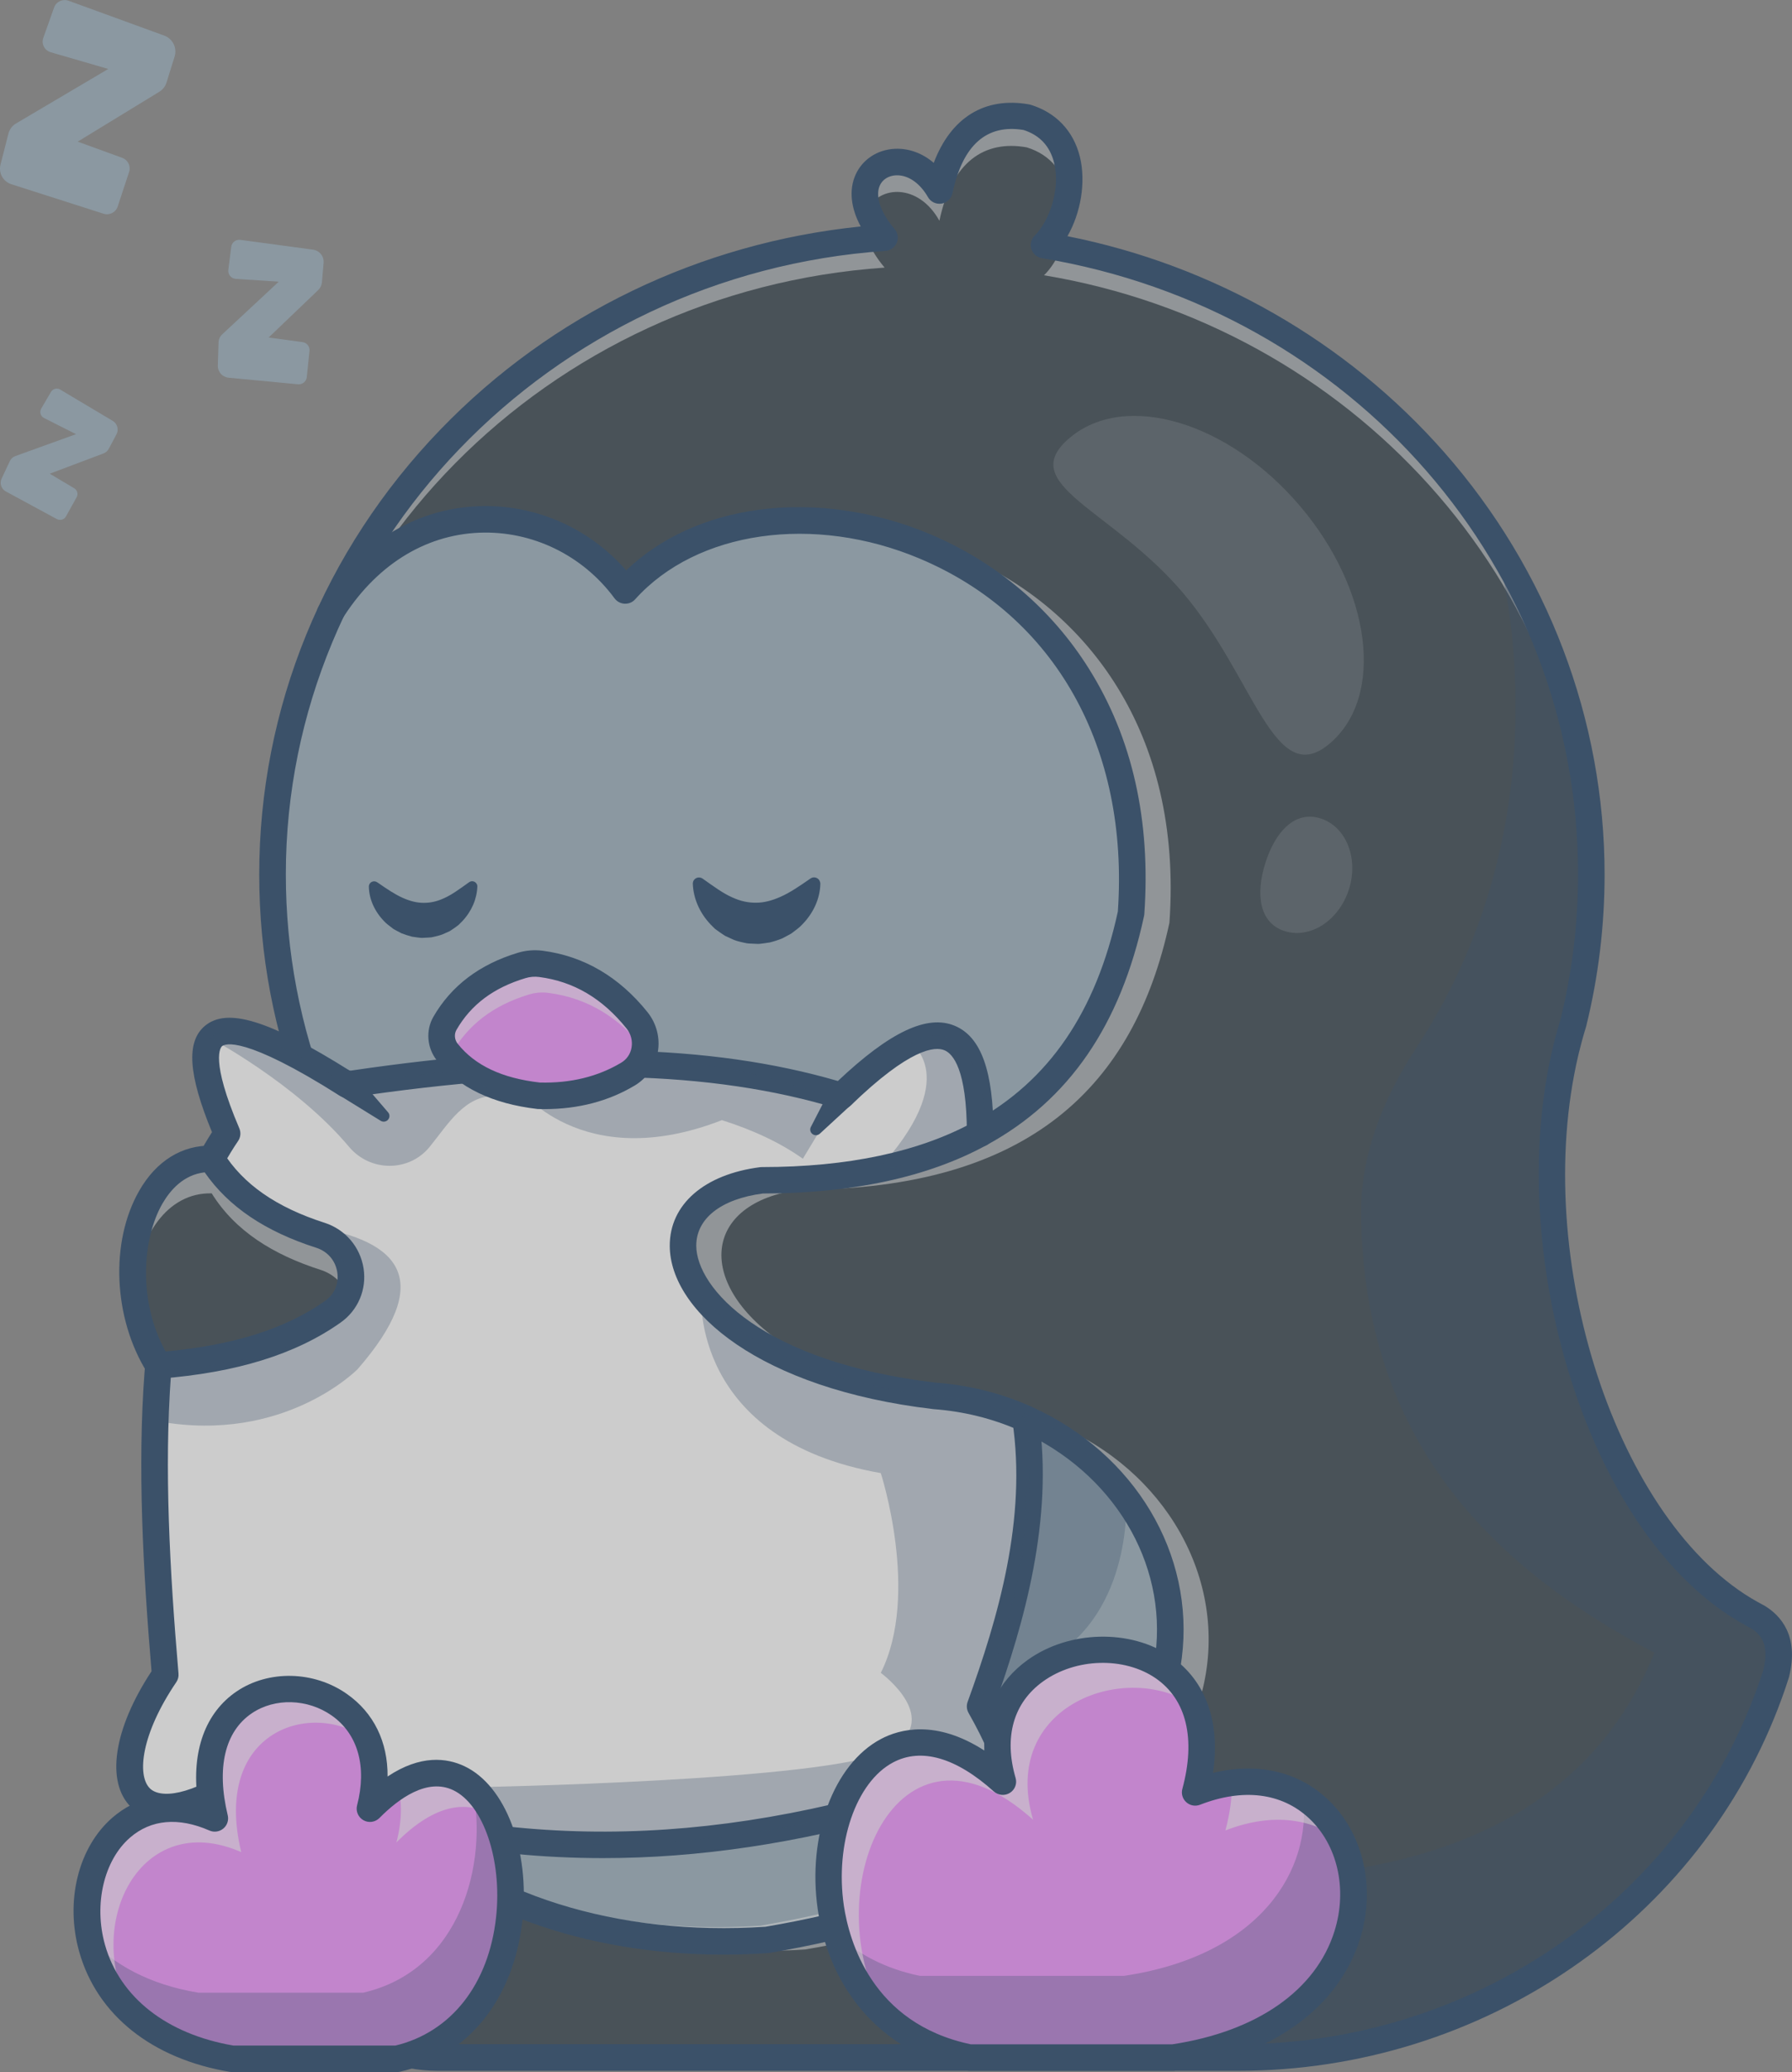 <svg width="141" height="163" viewBox="0 0 141 163" fill="none" xmlns="http://www.w3.org/2000/svg">
<rect x="0" y="0" width="141" height="163" fill="#808080" stroke="none"/>
<g opacity="0.6" clip-path="url(#clip0_20_52941)">
<path d="M23.525 151.847C23.988 157.502 28.716 161.866 34.409 161.866H97.436C116.73 161.866 133.139 149.924 139.203 133.261C139.399 132.731 139.578 132.196 139.746 131.66C139.752 131.649 139.752 131.637 139.758 131.626C140.243 129.656 139.839 128.136 138.284 127.198C138.122 127.117 137.96 127.031 137.804 126.939C125.845 120.306 119.452 98.489 123.18 82.724C123.18 82.718 123.18 82.718 123.18 82.718C123.359 81.97 123.556 81.233 123.781 80.513C124.712 76.753 125.203 72.826 125.203 68.79C125.203 59.191 122.423 50.221 117.597 42.597H117.591C109.932 30.5 97.135 21.788 82.141 19.301C84.558 16.911 85.465 10.67 80.777 9.236C77.448 8.649 74.893 10.359 73.911 15.011C71.333 10.37 65.171 13.485 69.587 18.702C42.681 20.556 21.445 42.269 21.445 68.79C21.445 75.141 22.664 81.21 24.884 86.8C28.947 100.832 21.41 125.983 23.525 151.847Z" fill="#25343E"/>
<g opacity="0.55">
<path d="M83.505 19.548C83.164 20.377 82.696 21.114 82.147 21.655C106.21 25.646 124.613 45.666 125.197 69.958C125.209 69.573 125.215 69.187 125.215 68.795C125.209 44.428 107.285 24.12 83.505 19.548Z" fill="white"/>
</g>
<g opacity="0.3">
<path d="M93.927 161.861H97.435C116.729 161.861 133.139 149.919 139.202 133.255C139.399 132.726 139.578 132.19 139.746 131.655C139.751 131.643 139.751 131.632 139.757 131.62C140.243 129.651 139.838 128.131 138.283 127.192C138.121 127.112 137.96 127.025 137.804 126.933C125.845 120.3 119.452 98.484 123.18 82.718C123.18 82.713 123.18 82.713 123.18 82.713C123.359 81.964 123.556 81.227 123.781 80.507C124.712 76.748 125.203 72.821 125.203 68.784C125.203 59.186 122.423 50.215 117.596 42.592H117.591C117.591 42.592 124.082 63.165 111.417 82.465C108.793 86.461 107.007 90.947 107.088 95.72C107.389 112.993 116.88 123.006 130.174 130.019C126.342 139.468 118.382 145.151 106.29 147.069L94.389 161.469C94.401 161.469 94.222 161.613 93.927 161.861Z" fill="#0D325A"/>
</g>
<g opacity="0.55">
<path d="M73.915 17.366C74.898 12.714 77.453 11.004 80.782 11.591C82.753 12.196 83.736 13.652 84.03 15.316C84.424 12.812 83.66 10.123 80.782 9.242C77.453 8.655 74.898 10.365 73.915 15.017C71.725 11.073 66.95 12.731 68.268 16.52C69.135 14.602 72.262 14.384 73.915 17.366Z" fill="white"/>
</g>
<g opacity="0.55">
<path d="M21.445 68.79C21.445 69.176 21.45 69.556 21.462 69.936C22.092 43.962 43.091 22.871 69.605 21.052C68.922 20.245 68.495 19.497 68.263 18.812C41.981 21.282 21.445 42.713 21.445 68.79Z" fill="white"/>
</g>
<g opacity="0.55">
<path d="M26.096 98.667C26.16 94.17 25.853 90.168 24.876 86.806C22.796 81.566 21.593 75.9 21.455 69.981C21.443 70.367 21.437 70.759 21.437 71.144C21.437 77.495 22.657 83.564 24.876 89.155C25.68 91.919 26.032 95.115 26.096 98.667Z" fill="white"/>
</g>
<path d="M24.623 124.296C20.935 138.201 35.536 154.254 60.35 152.608C105.354 144.973 95.533 111.398 73.517 109.809C52.367 107.31 48.755 94.269 59.957 92.852C78.043 92.852 86.239 84.624 88.996 71.853C91.054 42.782 60.396 33.972 49.194 46.449C43.888 39.252 32.235 38.129 25.964 48.263C25.964 48.263 17.814 63.274 23.588 83.116C27.068 94.626 26.623 108.911 24.623 124.296Z" fill="#92A9B8"/>
<path d="M56.974 152.866C45.194 152.866 34.842 148.709 28.831 141.449C24.548 136.272 22.958 130.013 24.478 124.273C26.814 106.279 26.49 93.221 23.45 83.167C17.721 63.492 25.756 48.355 25.837 48.205C28.704 43.576 32.9 40.922 37.663 40.732C42.154 40.553 46.46 42.603 49.206 46.23C54.414 40.57 64.095 39.177 72.829 42.856C77.875 44.981 82.06 48.528 84.933 53.117C88.233 58.385 89.649 64.696 89.135 71.87C86.071 86.098 76.522 93.002 59.951 93.002C56.148 93.485 53.87 95.357 53.882 98.017C53.899 102.658 60.656 108.156 73.528 109.676C83.719 110.414 91.747 118.048 92.204 127.434C92.389 131.251 91.354 136.946 85.366 142.358C79.806 147.391 71.396 150.891 60.367 152.763C59.228 152.826 58.096 152.866 56.974 152.866ZM38.212 41.002C38.033 41.002 37.854 41.008 37.674 41.014C33.01 41.204 28.894 43.806 26.091 48.343C26.016 48.487 18.039 63.527 23.733 83.081C26.785 93.174 27.114 106.279 24.773 124.319L24.767 124.336C23.27 129.985 24.837 136.157 29.062 141.264C35.588 149.147 47.281 153.339 60.338 152.469C71.291 150.609 79.655 147.132 85.175 142.139C91.077 136.796 92.1 131.199 91.915 127.44C91.47 118.198 83.557 110.684 73.505 109.953C60.46 108.416 53.616 102.779 53.599 98.005C53.587 95.19 55.957 93.209 59.939 92.702C76.372 92.702 85.823 85.873 88.852 71.818C89.794 58.506 83.765 47.768 72.719 43.115C64.032 39.453 54.402 40.864 49.304 46.547L49.183 46.679L49.079 46.535C46.501 43.046 42.472 41.002 38.212 41.002Z" fill="#0D325A"/>
<g opacity="0.55">
<path d="M54.062 99.749C55.287 101.92 57.871 104.143 61.882 105.876C54.57 101.108 55.229 94.573 62.974 93.588C81.055 93.594 89.257 85.361 92.014 72.59C93.083 57.527 85.367 47.9 76.124 43.863C80.332 46.518 83.962 50.468 86.199 55.696C88.332 60.106 89.447 65.49 88.991 71.847C86.24 84.612 78.037 92.846 59.952 92.846C54.94 93.485 52.894 96.445 54.062 99.749Z" fill="white"/>
</g>
<g opacity="0.55">
<path d="M38.963 148.07C45.108 151.83 53.419 154.012 63.367 153.356C103.568 146.539 100.024 119.022 83.118 112.089C96.77 121.129 97.036 145.168 59.83 151.485C51.674 152.014 44.622 150.65 38.963 148.07Z" fill="white"/>
</g>
<path d="M97.44 162.902H34.414C28.229 162.902 22.987 158.083 22.484 151.928C21.461 139.399 22.68 127.019 23.761 116.091C24.923 104.362 25.923 94.228 23.888 87.134C21.571 81.284 20.397 75.112 20.397 68.79C20.397 55.737 25.466 43.3 34.674 33.77C43.414 24.725 55.089 19.105 67.725 17.815C66.944 16.37 66.788 14.948 67.309 13.768C67.84 12.558 69.025 11.77 70.407 11.706C71.516 11.654 72.58 12.052 73.47 12.812C74.817 9.253 77.47 7.595 80.967 8.211C81.007 8.217 81.048 8.228 81.088 8.24C83.088 8.85 84.464 10.301 84.967 12.328C85.458 14.32 85.042 16.744 83.99 18.581C95.487 20.861 105.96 26.855 113.63 35.573C121.769 44.825 126.254 56.623 126.254 68.796C126.254 72.843 125.763 76.874 124.798 80.766C124.792 80.784 124.786 80.806 124.78 80.824C124.572 81.498 124.381 82.2 124.208 82.914C124.202 82.931 124.202 82.948 124.196 82.966C120.41 98.978 127.266 119.908 138.311 126.029C138.468 126.115 138.612 126.196 138.757 126.271C138.78 126.282 138.803 126.294 138.826 126.305C140.144 127.1 141.548 128.706 140.78 131.862C140.768 131.908 140.756 131.954 140.745 131.994C140.577 132.524 140.392 133.071 140.19 133.618C133.815 151.133 116.636 162.902 97.44 162.902ZM70.592 13.79C70.563 13.79 70.534 13.79 70.499 13.79C69.91 13.819 69.43 14.124 69.222 14.602C68.852 15.443 69.291 16.727 70.395 18.028C70.65 18.328 70.713 18.748 70.557 19.105C70.401 19.468 70.06 19.71 69.667 19.738C43.211 21.558 22.49 43.098 22.49 68.784C22.49 74.859 23.622 80.789 25.854 86.409C25.865 86.438 25.877 86.472 25.888 86.501C28.056 93.981 27.033 104.316 25.848 116.287C24.779 127.123 23.559 139.41 24.57 151.749C24.987 156.828 29.31 160.807 34.414 160.807H97.44C115.757 160.807 132.144 149.584 138.225 132.887C138.415 132.368 138.589 131.85 138.751 131.349C139.248 129.317 138.502 128.539 137.78 128.096C137.612 128.01 137.45 127.923 137.288 127.831C131.393 124.561 126.532 117.715 123.618 108.56C120.844 99.848 120.312 90.359 122.156 82.517C122.162 82.499 122.162 82.482 122.168 82.465C122.347 81.699 122.555 80.939 122.78 80.219C123.699 76.494 124.168 72.642 124.168 68.772C124.168 44.745 106.423 24.362 81.978 20.308C81.591 20.245 81.273 19.969 81.152 19.594C81.031 19.22 81.135 18.811 81.412 18.535C82.551 17.412 83.458 14.896 82.938 12.8C82.614 11.499 81.811 10.635 80.539 10.226C77.626 9.743 75.742 11.412 74.944 15.201C74.852 15.627 74.505 15.955 74.077 16.019C73.644 16.082 73.216 15.875 73.008 15.495C72.395 14.43 71.499 13.79 70.592 13.79Z" fill="#0D325A"/>
<path d="M18.456 140.596C22.513 142.237 26.594 142.34 30.704 143.262C33.675 143.93 36.651 144.408 39.646 144.707C49.894 145.738 60.298 144.644 70.829 141.615C76.632 142.864 83.095 144.77 77.124 134.239C79.892 126.598 81.806 119.015 80.696 111.605V111.599C78.517 110.626 76.095 109.998 73.511 109.808C63.766 108.657 57.743 105.271 55.177 101.811C55.177 101.805 55.177 101.805 55.177 101.805C52.177 97.757 53.911 93.612 59.951 92.846C67.147 92.846 72.777 91.544 77.124 89.166C77.112 78.906 72.685 79.936 66.211 86.207C57.506 83.558 47.466 83.19 36.634 84.18C33.582 84.456 30.467 84.842 27.299 85.314C25.976 84.479 24.733 83.737 23.588 83.115C20.907 81.664 18.785 80.892 17.508 81.163L17.271 81.226L17.265 81.232C15.739 81.767 15.716 84.14 17.866 89.166C11.352 98.736 11.543 114.633 13.005 131.74C7.549 139.761 10.207 144.315 18.456 140.596Z" fill="white"/>
<path d="M56.94 153.764C46.039 153.764 36.346 150.287 29.964 143.999C29.554 143.596 29.548 142.934 29.959 142.525C30.363 142.116 31.028 142.11 31.438 142.519C38.051 149.037 48.542 152.331 60.223 151.571C86.008 147.177 90.274 135.149 90.91 130.18C91.841 122.902 87.563 115.82 80.275 112.555C80.251 112.544 80.234 112.532 80.211 112.526C78.09 111.588 75.812 111.024 73.442 110.851C73.425 110.851 73.413 110.851 73.396 110.845C59.836 109.244 52.721 103.181 52.698 98.011C52.686 94.746 55.414 92.374 59.824 91.815C59.871 91.809 59.911 91.809 59.957 91.809C66.709 91.809 72.315 90.618 76.627 88.257C82.529 85.032 86.234 79.62 87.956 71.709C88.846 58.811 83.026 48.435 72.367 43.944C64.032 40.432 54.825 41.75 49.975 47.146C49.767 47.382 49.461 47.508 49.143 47.491C48.825 47.474 48.536 47.318 48.351 47.065C45.842 43.668 41.866 41.739 37.71 41.906C33.357 42.084 29.502 44.532 26.855 48.81C26.554 49.299 25.907 49.455 25.415 49.149C24.924 48.85 24.768 48.205 25.074 47.716C28.097 42.833 32.554 40.029 37.629 39.822C42.074 39.643 46.339 41.514 49.27 44.871C51.94 42.32 55.501 40.679 59.645 40.109C64.021 39.505 68.824 40.184 73.182 42.021C78.402 44.221 82.731 47.888 85.696 52.633C89.101 58.068 90.557 64.557 90.037 71.927C90.031 71.974 90.025 72.025 90.014 72.071C88.164 80.651 84.112 86.547 77.627 90.082C73.02 92.598 67.096 93.882 60.021 93.888C56.732 94.32 54.778 95.857 54.784 97.999C54.796 101.304 59.923 107.143 73.61 108.766C76.24 108.962 78.766 109.59 81.124 110.644C81.147 110.655 81.17 110.667 81.194 110.678C89.291 114.334 94.031 122.269 92.985 130.439C92.291 135.875 87.737 149.014 60.524 153.632C60.489 153.638 60.455 153.643 60.42 153.643C59.246 153.724 58.085 153.764 56.94 153.764Z" fill="#0D325A"/>
<path d="M47.443 146.17C37.98 146.17 28.819 144.339 19.565 140.665C14.01 144.385 11.398 143.222 10.323 142.174C8.3 140.193 8.93 136.013 11.924 131.47C10.56 115.308 10.23 99.059 16.681 89.063C14.814 84.538 14.64 81.952 16.114 80.709C17.866 79.229 21.183 80.248 27.53 84.232C43.639 81.854 55.876 82.114 65.927 85.038C70.031 81.163 72.962 79.787 75.129 80.697C77.198 81.567 78.164 84.261 78.17 89.173C78.17 89.749 77.701 90.215 77.123 90.215C76.545 90.215 76.077 89.749 76.077 89.173C76.071 84.112 74.973 82.891 74.314 82.62C73.563 82.303 71.603 82.448 66.939 86.962C66.667 87.227 66.268 87.324 65.904 87.209C55.974 84.186 43.755 83.916 27.455 86.351C27.206 86.386 26.952 86.334 26.738 86.202C19.189 81.417 17.692 82.114 17.473 82.298C17.369 82.384 16.507 83.323 18.831 88.764C18.97 89.092 18.935 89.466 18.733 89.76C12.276 99.243 12.664 115.504 14.045 131.654C14.068 131.89 14.005 132.132 13.872 132.328C11.12 136.382 10.75 139.658 11.797 140.688C12.583 141.46 14.9 141.385 18.837 138.639C19.126 138.437 19.502 138.391 19.831 138.529C36.264 145.18 52.379 145.842 70.54 140.619C70.707 140.573 70.881 140.568 71.049 140.602C71.343 140.665 71.638 140.729 71.933 140.792C74.343 141.322 77.638 142.047 78.291 141.161C78.499 140.884 78.956 139.6 76.21 134.752C76.06 134.487 76.031 134.171 76.135 133.883C78.528 127.284 80.817 119.499 79.655 111.755C79.568 111.185 79.961 110.655 80.534 110.569C81.106 110.483 81.638 110.874 81.724 111.444C82.932 119.505 80.551 127.762 78.262 134.142C80.574 138.316 81.1 140.873 79.967 142.399C78.505 144.368 75.089 143.619 71.471 142.825C71.262 142.779 71.06 142.733 70.852 142.692C62.731 145.007 54.991 146.17 47.443 146.17Z" fill="#0D325A"/>
<path d="M64.547 69.533C64.518 70.696 64.003 71.831 63.119 72.729C62.911 72.965 62.639 73.143 62.385 73.345C62.264 73.449 62.108 73.518 61.969 73.598L61.529 73.829C61.217 73.955 60.894 74.059 60.564 74.14C60.397 74.168 60.223 74.191 60.056 74.214C59.882 74.232 59.715 74.266 59.541 74.249C59.368 74.243 59.194 74.237 59.021 74.226C58.934 74.22 58.847 74.22 58.761 74.203L58.507 74.151C58.166 74.076 57.83 73.996 57.53 73.84L57.067 73.627C56.923 73.541 56.79 73.443 56.651 73.351C56.518 73.253 56.379 73.166 56.252 73.063L55.911 72.723C55.038 71.802 54.559 70.673 54.512 69.528C54.501 69.263 54.709 69.038 54.975 69.027C55.085 69.021 55.189 69.055 55.275 69.113L55.304 69.13C56.177 69.752 56.888 70.27 57.587 70.581C58.281 70.904 58.894 71.019 59.495 71.013C60.102 71.013 60.743 70.852 61.443 70.535C62.154 70.218 62.87 69.735 63.749 69.124L63.772 69.107C63.992 68.952 64.298 69.009 64.454 69.228C64.518 69.332 64.547 69.435 64.547 69.533Z" fill="#0D325A"/>
<path d="M29.698 69.417C30.444 69.935 31.062 70.35 31.663 70.62C32.264 70.891 32.808 71.023 33.322 71.023C33.837 71.029 34.362 70.926 34.946 70.655C35.542 70.39 36.148 69.947 36.888 69.417L36.911 69.4C37.096 69.267 37.356 69.313 37.484 69.498C37.541 69.573 37.565 69.665 37.559 69.751C37.518 70.724 37.114 71.686 36.368 72.474L36.079 72.762C35.975 72.849 35.854 72.929 35.744 73.01C35.628 73.091 35.513 73.171 35.391 73.246L34.998 73.424C34.738 73.557 34.449 73.62 34.166 73.689C34.021 73.73 33.877 73.753 33.732 73.753L33.287 73.776C33.137 73.793 32.993 73.758 32.848 73.747L32.414 73.684C32.137 73.609 31.86 73.522 31.594 73.419L31.218 73.223C31.097 73.154 30.964 73.096 30.86 73.004C30.646 72.831 30.415 72.682 30.235 72.48C29.484 71.714 29.045 70.747 29.022 69.757C29.016 69.526 29.195 69.336 29.426 69.331C29.519 69.331 29.605 69.354 29.675 69.406L29.698 69.417Z" fill="#0D325A"/>
<path d="M12.461 107.408C8.432 100.959 10.75 91.016 16.657 91.16C18.501 94.113 21.501 95.985 25.224 97.177C27.894 98.034 28.489 101.564 26.201 103.182C22.663 105.681 17.975 106.976 12.461 107.408Z" fill="#25343E"/>
<g opacity="0.55">
<path d="M10.514 101.442C10.912 97.262 13.149 93.79 16.658 93.877C18.496 96.836 21.496 98.702 25.224 99.894C26.253 100.222 26.97 100.953 27.334 101.811C28.102 100.078 27.276 97.838 25.224 97.182C21.502 95.99 18.502 94.124 16.658 91.165C12.409 91.055 10.016 96.162 10.514 101.442Z" fill="white"/>
</g>
<path d="M12.462 108.45C12.104 108.45 11.763 108.266 11.572 107.96C8.907 103.694 8.647 97.683 10.959 93.664C12.3 91.32 14.335 90.065 16.682 90.123C17.034 90.134 17.358 90.318 17.543 90.618C19.121 93.151 21.733 94.971 25.537 96.191C27.167 96.715 28.34 98.086 28.606 99.773C28.866 101.437 28.172 103.072 26.802 104.039C23.271 106.538 18.606 107.984 12.543 108.456C12.514 108.45 12.491 108.45 12.462 108.45ZM16.104 92.224C14.433 92.408 13.381 93.641 12.774 94.694C11.214 97.412 10.826 102.312 13.028 106.314C18.381 105.824 22.496 104.517 25.589 102.329C26.323 101.811 26.675 100.97 26.537 100.078C26.392 99.162 25.779 98.448 24.895 98.161C20.861 96.871 17.976 94.925 16.104 92.224Z" fill="#0D325A"/>
<path d="M42.553 75.825C45.709 76.234 48.165 77.829 50.124 80.27C51.205 81.612 50.893 83.61 49.413 84.491C47.373 85.712 45.026 86.27 42.397 86.195C39.316 85.838 36.83 84.796 35.194 82.763C34.674 82.119 34.593 81.215 35.004 80.495C36.241 78.353 38.2 76.798 41.05 75.946C41.535 75.808 42.05 75.762 42.553 75.825Z" fill="#EE89FF"/>
<path d="M42.859 86.357C42.703 86.357 42.552 86.357 42.396 86.351C39.05 85.965 36.662 84.825 35.084 82.867C34.524 82.171 34.443 81.192 34.882 80.432C36.165 78.204 38.229 76.649 41.009 75.814C41.512 75.664 42.055 75.618 42.57 75.681C45.616 76.073 48.124 77.547 50.24 80.184C50.795 80.875 51.02 81.762 50.864 82.626C50.714 83.46 50.211 84.186 49.489 84.618C47.564 85.769 45.333 86.357 42.859 86.357ZM42.102 75.946C41.761 75.946 41.419 75.998 41.096 76.096C38.391 76.908 36.385 78.416 35.136 80.582C34.755 81.238 34.83 82.084 35.31 82.689C36.836 84.583 39.159 85.689 42.414 86.063C45.009 86.138 47.344 85.568 49.338 84.376C50.003 83.979 50.442 83.34 50.581 82.579C50.72 81.796 50.517 80.996 50.014 80.368C47.951 77.795 45.5 76.355 42.535 75.975C42.391 75.952 42.246 75.946 42.102 75.946Z" fill="#0D325A"/>
<g opacity="0.55">
<path d="M35.195 82.775C35.282 82.879 35.369 82.983 35.455 83.081C35.49 82.977 35.536 82.879 35.594 82.781C36.831 80.639 38.79 79.085 41.64 78.227C42.126 78.083 42.64 78.037 43.143 78.106C46.299 78.509 48.755 80.11 50.715 82.551C50.721 82.557 50.726 82.562 50.726 82.568C50.853 81.791 50.669 80.95 50.125 80.277C48.166 77.835 45.703 76.235 42.553 75.832C42.05 75.768 41.536 75.808 41.05 75.952C38.207 76.805 36.241 78.365 35.004 80.507C34.594 81.221 34.675 82.125 35.195 82.775Z" fill="white"/>
</g>
<path d="M42.859 87.249C42.697 87.249 42.535 87.249 42.368 87.244C42.339 87.244 42.31 87.244 42.275 87.238C38.744 86.829 36.085 85.551 34.38 83.426C33.594 82.447 33.478 81.065 34.102 79.983C35.507 77.547 37.744 75.855 40.749 74.951C41.374 74.76 42.044 74.709 42.686 74.789C45.928 75.21 48.709 76.833 50.946 79.62C51.662 80.513 51.957 81.664 51.755 82.781C51.558 83.869 50.899 84.82 49.957 85.384C47.888 86.627 45.501 87.249 42.859 87.249ZM42.472 85.159C44.888 85.222 47.038 84.699 48.876 83.599C49.31 83.34 49.605 82.919 49.691 82.413C49.784 81.889 49.645 81.342 49.31 80.921C47.397 78.538 45.142 77.208 42.42 76.856C42.067 76.81 41.697 76.839 41.356 76.943C38.842 77.697 37.062 79.027 35.917 81.013C35.721 81.353 35.761 81.797 36.016 82.113C37.38 83.818 39.489 84.814 42.472 85.159Z" fill="#0D325A"/>
<path d="M18.277 161.958C1.11 159.097 5.474 138.051 16.89 143.044C13.485 128.896 32.218 130.301 29.103 142.278C40.559 130.699 45.935 158.59 31.236 161.952H18.277V161.958Z" fill="#EE89FF"/>
<path d="M31.253 162.108H18.259C12.485 161.146 8.422 157.939 7.11 153.31C6.075 149.648 7.011 145.767 9.451 143.654C11.381 141.984 13.942 141.685 16.687 142.802C15.78 138.737 16.67 135.46 19.138 133.79C21.352 132.293 24.496 132.374 26.785 133.98C29.155 135.645 30.085 138.483 29.369 141.823C32.432 138.915 34.744 139.07 36.166 139.744C39.079 141.12 40.785 145.83 40.224 150.943C39.582 156.793 36.236 160.962 31.27 162.096L31.253 162.108ZM18.294 161.814H31.218C36.045 160.703 39.305 156.626 39.929 150.914C40.467 146.003 38.796 141.316 36.033 140.009C34.039 139.065 31.675 139.888 29.207 142.381L28.826 142.767L28.964 142.243C29.854 138.817 28.999 135.892 26.617 134.222C24.427 132.679 21.415 132.604 19.3 134.032C16.878 135.668 16.051 138.938 17.034 143.009L17.103 143.291L16.832 143.176C14.092 141.978 11.537 142.226 9.635 143.873C7.283 145.911 6.376 149.671 7.387 153.229C8.664 157.738 12.641 160.87 18.294 161.814Z" fill="#0D325A"/>
<g opacity="0.3">
<path d="M7.057 152.493C7.913 156.673 11.335 160.801 18.277 161.959H31.236C41.686 159.564 41.992 144.789 37.178 140.591C38.432 146.608 36.224 155.003 28.571 156.759H15.612C11.699 156.109 8.901 154.508 7.057 152.493Z" fill="#0D325A"/>
</g>
<g opacity="0.6">
<path d="M31.189 144.939C34.299 141.795 36.963 141.559 38.9 142.958C37.42 139.889 34.738 138.34 31.316 140.471C31.64 141.737 31.64 143.229 31.189 144.939Z" fill="white"/>
</g>
<g opacity="0.6">
<path d="M10.335 158.308C6.462 151.457 10.999 142.204 18.982 145.699C16.664 136.083 24.582 133.653 28.912 136.843C26.166 130.302 14.103 131.459 16.895 143.044C7.809 139.071 3.185 151.589 10.335 158.308Z" fill="white"/>
</g>
<path d="M31.236 163.001H18.277C18.219 163.001 18.161 162.995 18.104 162.99C11.971 161.965 7.647 158.527 6.237 153.553C5.104 149.562 6.156 145.313 8.85 142.981C10.693 141.386 13.017 140.879 15.537 141.49C15.069 137.741 16.156 134.724 18.624 133.054C21.138 131.356 24.704 131.436 27.294 133.256C29.415 134.742 30.519 137.033 30.496 139.751C33.091 138.018 35.161 138.288 36.542 138.939C39.79 140.476 41.709 145.566 41.108 151.048C40.42 157.295 36.819 161.758 31.461 162.978C31.392 162.995 31.311 163.001 31.236 163.001ZM18.369 160.917H31.114C35.496 159.863 38.455 156.098 39.033 150.818C39.525 146.344 38.039 141.95 35.652 140.822C33.611 139.855 31.369 141.484 29.854 143.016C29.519 143.35 29.005 143.424 28.594 143.188C28.184 142.958 27.976 142.474 28.097 142.019C28.889 138.979 28.161 136.4 26.103 134.955C24.207 133.624 21.624 133.55 19.814 134.776C17.693 136.21 17.017 139.06 17.919 142.803C18.011 143.188 17.878 143.591 17.572 143.845C17.265 144.098 16.843 144.161 16.479 144C14.046 142.935 11.884 143.125 10.237 144.553C8.173 146.338 7.364 149.81 8.26 152.988C9.428 157.128 13.115 160.019 18.369 160.917Z" fill="#0D325A"/>
<g opacity="0.15">
<path d="M93.082 46.639C98.723 53.283 100.244 62.179 104.607 58.506C108.971 54.832 107.937 46.46 102.295 39.816C96.654 33.171 88.545 30.764 84.175 34.438C79.817 38.111 87.441 39.994 93.082 46.639Z" fill="white"/>
</g>
<g opacity="0.15">
<path d="M99.562 67.892C98.787 70.339 99.076 72.613 101.088 73.247C103.099 73.88 105.359 72.406 106.139 69.959C106.914 67.512 105.908 65.013 103.897 64.38C101.879 63.746 100.336 65.439 99.562 67.892Z" fill="white"/>
</g>
<path d="M27.981 84.526L30.536 87.503C30.698 87.687 30.675 87.969 30.484 88.13C30.334 88.257 30.12 88.269 29.958 88.171L26.617 86.109C26.12 85.804 25.964 85.154 26.276 84.659C26.582 84.163 27.236 84.008 27.733 84.319C27.831 84.376 27.912 84.451 27.981 84.526Z" fill="#0D325A"/>
<path d="M67.049 86.841L64.505 89.184C64.32 89.352 64.037 89.34 63.87 89.161C63.737 89.017 63.719 88.816 63.8 88.655L65.384 85.586C65.65 85.068 66.291 84.86 66.817 85.125C67.338 85.39 67.546 86.029 67.28 86.553C67.211 86.657 67.135 86.76 67.049 86.841Z" fill="#0D325A"/>
<g opacity="0.3">
<path d="M80.598 111.185C81.314 120.231 80.037 126.881 77.118 132.87L78.604 135.927L82.817 130.129C82.817 130.129 77.124 134.24 83.21 130.129C89.297 126.018 88.603 117.542 88.603 117.542C88.603 117.542 84.864 112.942 80.598 111.185Z" fill="#0D325A"/>
</g>
<g opacity="0.3">
<path d="M16.474 81.629C16.474 81.629 23.271 85.216 27.467 90.22C29.132 92.201 32.184 92.218 33.814 90.209C35.323 88.343 36.548 86.207 38.964 86.207L36.64 84.18C33.589 84.456 30.473 84.842 27.306 85.314C25.982 84.479 24.739 83.737 23.595 83.115C20.913 81.664 18.791 80.892 17.514 81.163L17.277 81.226L16.474 81.629Z" fill="#0D325A"/>
</g>
<g opacity="0.3">
<path d="M40.715 85.493C40.715 85.493 45.692 92.442 56.801 88.118C59.246 88.89 61.385 89.886 63.171 91.153L65.934 86.575C65.934 86.575 56.391 82.712 50.246 83.731C49.669 84.439 48.9 84.974 47.986 85.354L40.715 85.493Z" fill="#0D325A"/>
</g>
<g opacity="0.3">
<path d="M71.633 82.038C71.633 82.038 75.841 84.704 69.015 92.091C73.113 91.32 76.425 90.185 77.615 88.078C76.974 83.259 75.511 80.132 71.633 82.038Z" fill="#0D325A"/>
</g>
<g opacity="0.3">
<path d="M37.177 140.596L39.645 144.707C49.893 145.738 60.297 144.644 70.829 141.615C76.632 142.865 83.094 144.771 77.123 134.239C79.892 126.599 81.805 119.016 80.695 111.605V111.599C78.516 110.626 76.094 109.999 73.51 109.809C63.765 108.657 57.742 105.272 55.176 101.811C55.159 102.03 54.413 113.269 69.303 115.883C69.303 115.883 72.401 125.43 69.303 131.597C69.303 131.597 74.43 135.339 69.805 137.729C65.181 140.113 37.177 140.596 37.177 140.596Z" fill="#0D325A"/>
</g>
<path d="M92.325 161.861C113.59 158.705 108.18 135.495 94.047 141.005C98.267 125.407 75.059 126.956 78.921 140.165C64.73 127.4 58.072 158.152 76.279 161.861" fill="#EE89FF"/>
<path d="M92.342 162.004L92.302 161.716C99.359 160.669 104.307 157.191 105.868 152.164C106.995 148.537 106.099 144.69 103.585 142.358C101.174 140.124 97.805 139.693 94.094 141.138L93.822 141.241L93.897 140.965C95.481 135.109 93.042 132.386 91.447 131.292C88.672 129.38 84.412 129.49 81.551 131.551C78.921 133.439 78.013 136.56 79.054 140.124L79.198 140.614L78.817 140.268C74.673 136.543 71.655 136.9 69.858 137.856C66.569 139.606 64.742 144.731 65.517 150.039C66.407 156.154 70.442 160.519 76.303 161.716L76.245 162.004C70.257 160.784 66.141 156.327 65.228 150.086C64.436 144.656 66.326 139.41 69.719 137.602C71.546 136.629 74.563 136.238 78.649 139.733C77.782 136.244 78.765 133.192 81.383 131.315C84.343 129.19 88.747 129.075 91.62 131.05C93.256 132.173 95.741 134.925 94.261 140.769C97.926 139.428 101.388 139.923 103.793 142.151C106.388 144.558 107.313 148.525 106.151 152.256C104.55 157.387 99.521 160.939 92.342 162.004Z" fill="#0D325A"/>
<g opacity="0.3">
<path d="M65.829 152.187C67.106 156.649 70.395 160.668 76.274 161.866H92.319C108.429 159.477 109.232 145.577 102.527 141.374C103.209 146.953 99.313 153.817 88.429 155.435H72.384C69.667 154.876 67.5 153.713 65.829 152.187Z" fill="#0D325A"/>
</g>
<g opacity="0.6">
<path d="M96.418 143.994C100.209 142.52 103.371 143.107 105.562 144.823C104.105 141.771 101.03 139.71 96.926 140.251C96.949 141.368 96.787 142.612 96.418 143.994Z" fill="white"/>
</g>
<g opacity="0.6">
<path d="M69.621 158.526C64.049 148.933 70.488 133.433 81.285 143.152C78.638 134.089 88.73 130.52 93.967 134.205C90.77 126.351 75.759 129.339 78.921 140.164C66.893 129.345 60.274 149.785 69.621 158.526Z" fill="white"/>
</g>
<path d="M92.326 162.902H76.28C76.211 162.902 76.141 162.896 76.072 162.879C69.696 161.583 65.315 156.845 64.344 150.211C63.5 144.419 65.587 138.782 69.303 136.807C70.783 136.018 73.638 135.252 77.448 137.705C77.326 134.786 78.505 132.27 80.858 130.583C84.112 128.245 88.962 128.13 92.129 130.312C94.88 132.207 96.042 135.483 95.441 139.467C98.88 138.627 102.077 139.329 104.406 141.488C107.256 144.125 108.279 148.455 107.013 152.515C105.308 157.99 100.013 161.768 92.482 162.885C92.43 162.902 92.378 162.902 92.326 162.902ZM76.384 160.817H92.245C98.909 159.81 103.556 156.562 105.007 151.899C106.036 148.599 105.238 145.11 102.973 143.014C100.828 141.028 97.794 140.659 94.424 141.972C94.054 142.116 93.638 142.041 93.343 141.776C93.048 141.511 92.927 141.108 93.031 140.728C94.1 136.778 93.354 133.692 90.933 132.022C88.453 130.318 84.644 130.422 82.072 132.27C79.737 133.945 78.974 136.646 79.91 139.865C80.043 140.314 79.858 140.792 79.459 141.039C79.06 141.287 78.552 141.241 78.199 140.93C75.228 138.258 72.483 137.463 70.269 138.644C67.35 140.193 65.685 145.035 66.396 149.906C66.812 152.653 68.581 159.176 76.384 160.817Z" fill="#0D325A"/>
<g opacity="0.3">
<path d="M24.502 96.48C31.686 97.62 34.126 100.833 28.137 107.708C28.137 107.708 22.386 113.581 12.514 111.819L12.71 107.805C25.964 106.976 31.565 102.001 24.502 96.48Z" fill="#0D325A"/>
</g>
<path d="M12.524 7.226L6.114 11.142L9.623 12.42C10.068 12.581 10.305 13.07 10.16 13.52L9.259 16.249C9.108 16.709 8.611 16.957 8.149 16.813L0.895 14.493C0.247 14.285 -0.128 13.612 0.039 12.955L0.664 10.508C0.75 10.18 0.958 9.892 1.253 9.719L8.519 5.424L3.993 4.111C3.507 3.973 3.236 3.455 3.409 2.977L4.259 0.587C4.421 0.127 4.935 -0.109 5.392 0.058L12.917 2.798C13.588 3.04 13.952 3.771 13.738 4.451L13.102 6.489C13.01 6.794 12.802 7.059 12.524 7.226Z" fill="#92A9B8"/>
<path d="M25.04 22.814L21.138 26.55L23.803 26.913C24.144 26.959 24.387 27.264 24.352 27.604L24.138 29.666C24.104 30.011 23.791 30.264 23.445 30.23L17.982 29.712C17.491 29.666 17.127 29.245 17.139 28.762L17.196 26.942C17.202 26.694 17.312 26.464 17.491 26.297L21.936 22.157L18.555 21.938C18.19 21.915 17.919 21.587 17.965 21.23L18.196 19.416C18.242 19.065 18.56 18.823 18.913 18.869L24.63 19.641C25.138 19.71 25.508 20.165 25.462 20.677L25.329 22.209C25.311 22.434 25.207 22.652 25.04 22.814Z" fill="#92A9B8"/>
<path d="M8.132 35.675L3.913 37.264L5.837 38.41C6.08 38.554 6.167 38.871 6.028 39.118L5.19 40.627C5.051 40.88 4.728 40.972 4.473 40.834L0.456 38.658C0.098 38.462 -0.047 38.024 0.127 37.65L0.774 36.274C0.861 36.09 1.017 35.946 1.213 35.877L5.982 34.155L3.462 32.882C3.19 32.744 3.092 32.41 3.242 32.145L4.011 30.833C4.161 30.579 4.485 30.493 4.739 30.648L8.866 33.107C9.236 33.326 9.363 33.792 9.161 34.172L8.56 35.301C8.467 35.474 8.317 35.606 8.132 35.675Z" fill="#92A9B8"/>
</g>
<defs>
<clipPath id="clip0_20_52941">
<rect width="141" height="163" fill="white"/>
</clipPath>
</defs>
</svg>
